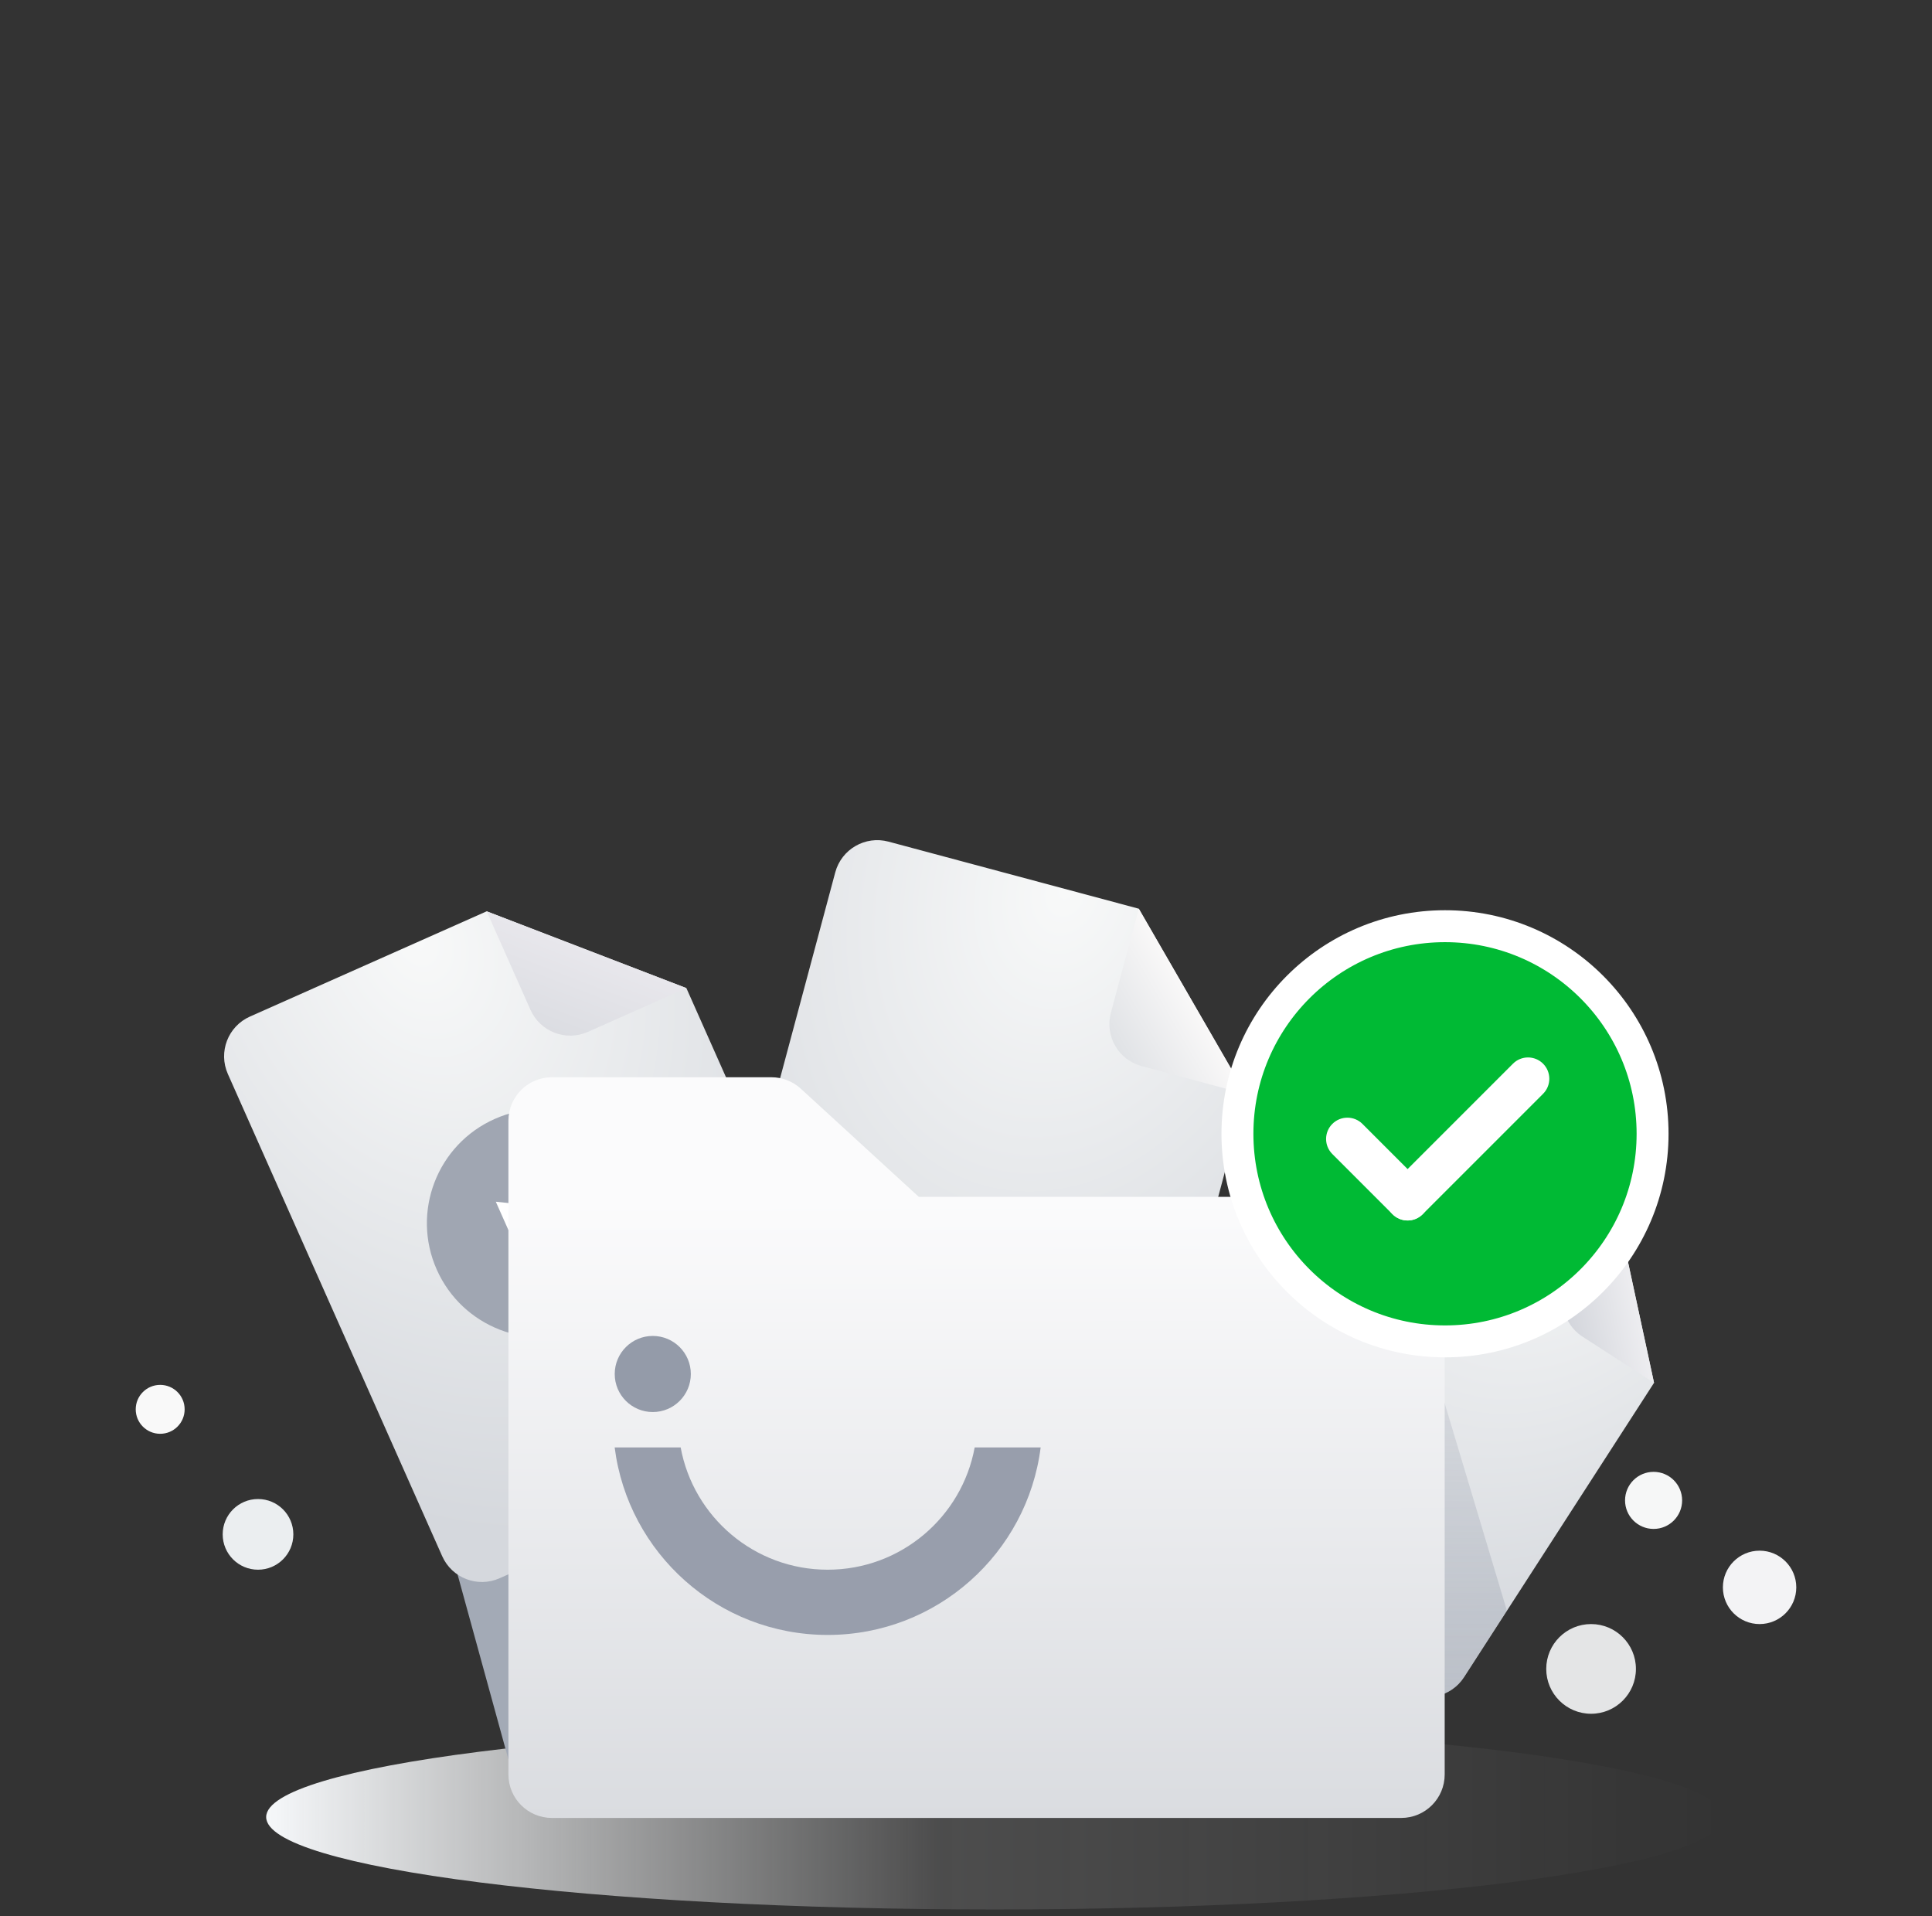<svg width="121" height="120" viewBox="0 0 121 120" fill="none" xmlns="http://www.w3.org/2000/svg">
<rect x="0" y="0" width="121" height="120" fill="#333333" stroke="none"/>
<path d="M107.904 113.787C107.904 116.983 87.481 119.574 62.287 119.574C37.094 119.574 16.67 116.983 16.67 113.787C16.67 110.591 37.094 108 62.287 108C87.481 108 107.904 110.591 107.904 113.787Z" fill="url(#paint0_linear_1229_60662)"/>
<path d="M26.906 92.226L31.842 110.183L36.182 92.226H26.906Z" fill="#A3AAB6"/>
<path d="M14.27 67.254C13.659 65.88 14.278 64.27 15.653 63.659L30.48 57.068L42.988 61.877L53.669 85.904C54.28 87.278 53.661 88.888 52.287 89.499L31.289 98.833C29.915 99.444 28.305 98.825 27.694 97.451L14.27 67.254Z" fill="url(#paint1_radial_1229_60662)"/>
<path d="M30.48 57.067L42.988 61.877L36.818 64.619C35.444 65.23 33.834 64.611 33.223 63.237L30.48 57.067Z" fill="url(#paint2_linear_1229_60662)"/>
<path d="M52.311 54.631C52.7 53.178 54.194 52.316 55.647 52.705L71.321 56.905L78.021 68.509L71.215 93.908C70.826 95.361 69.333 96.223 67.88 95.834L45.684 89.886C44.231 89.497 43.369 88.004 43.758 86.551L52.311 54.631Z" fill="url(#paint3_radial_1229_60662)"/>
<path d="M71.321 56.904L78.021 68.509L71.499 66.761C70.046 66.372 69.184 64.879 69.573 63.426L71.321 56.904Z" fill="url(#paint4_linear_1229_60662)"/>
<path d="M86.188 69.019C87.004 67.756 88.689 67.393 89.953 68.209L101.194 75.465L103.591 86.596L91.695 105.023C90.879 106.287 89.194 106.65 87.93 105.834L72.213 95.688C70.95 94.873 70.587 93.187 71.402 91.923L86.188 69.019Z" fill="url(#paint5_radial_1229_60662)"/>
<path d="M101.193 75.465L103.591 86.596L99.115 83.706C97.851 82.89 97.488 81.205 98.304 79.941L101.193 75.465Z" fill="url(#paint6_linear_1229_60662)"/>
<path d="M87.479 77.872L86.679 103.456C86.593 106.216 90.196 107.337 91.691 105.015L94.372 100.851L87.479 77.872Z" fill="url(#paint7_linear_1229_60662)" fill-opacity="0.5"/>
<path d="M40.419 73.698C42.023 77.306 40.399 81.531 36.791 83.135C33.183 84.739 28.958 83.114 27.354 79.506C25.75 75.898 27.375 71.674 30.983 70.07C34.59 68.466 38.815 70.09 40.419 73.698Z" fill="#A0A6B2"/>
<path d="M35.743 75.75L32.968 79.564L31.052 75.254L35.743 75.75Z" fill="white"/>
<path d="M50.155 68.176L57.544 74.949L87.757 74.949C89.261 74.949 90.48 76.169 90.48 77.673L90.48 111.12C90.48 112.624 89.261 113.843 87.757 113.843L34.565 113.843C33.061 113.843 31.842 112.624 31.842 111.12L31.842 70.183C31.842 68.679 33.061 67.46 34.565 67.46L48.314 67.46C48.996 67.46 49.652 67.715 50.155 68.176Z" fill="url(#paint8_linear_1229_60662)"/>
<path fill-rule="evenodd" clip-rule="evenodd" d="M38.496 90.639C39.333 97.261 44.986 102.383 51.836 102.383C58.686 102.383 64.34 97.261 65.176 90.639H61.044C60.243 94.996 56.425 98.298 51.836 98.298C47.247 98.298 43.429 94.996 42.629 90.639H38.496Z" fill="#989EAC"/>
<path d="M38.5 86.042C38.5 84.726 39.567 83.659 40.883 83.659C42.199 83.659 43.266 84.726 43.266 86.042C43.266 87.358 42.199 88.425 40.883 88.425C39.567 88.425 38.5 87.358 38.5 86.042Z" fill="#949BA9"/>
<path d="M18.372 96.085C18.372 97.307 17.382 98.298 16.16 98.298C14.938 98.298 13.947 97.307 13.947 96.085C13.947 94.863 14.938 93.872 16.16 93.872C17.382 93.872 18.372 94.863 18.372 96.085Z" fill="#EBEEF0"/>
<path d="M11.564 88.255C11.564 89.102 10.878 89.787 10.032 89.787C9.186 89.787 8.5 89.102 8.5 88.255C8.5 87.409 9.186 86.724 10.032 86.724C10.878 86.724 11.564 87.409 11.564 88.255Z" fill="#F9F9F9"/>
<path d="M105.351 93.957C105.351 94.944 104.551 95.744 103.564 95.744C102.577 95.744 101.776 94.944 101.776 93.957C101.776 92.97 102.577 92.17 103.564 92.17C104.551 92.17 105.351 92.97 105.351 93.957Z" fill="#F6F7F7"/>
<path d="M112.5 99.404C112.5 100.673 111.471 101.702 110.202 101.702C108.933 101.702 107.904 100.673 107.904 99.404C107.904 98.135 108.933 97.106 110.202 97.106C111.471 97.106 112.5 98.135 112.5 99.404Z" fill="#F3F3F5"/>
<path d="M102.457 104.511C102.457 106.062 101.2 107.319 99.649 107.319C98.098 107.319 96.84 106.062 96.84 104.511C96.84 102.96 98.098 101.702 99.649 101.702C101.2 101.702 102.457 102.96 102.457 104.511Z" fill="#E4E5E6"/>
<circle cx="90.5" cy="71" r="13" fill="#00BA34" stroke="white" stroke-width="2"/>
<path fill-rule="evenodd" clip-rule="evenodd" d="M89.1 76.038C88.579 76.559 87.735 76.559 87.214 76.038L83.443 72.267C82.922 71.746 82.922 70.902 83.443 70.381C83.964 69.861 84.808 69.861 85.329 70.381L89.1 74.153C89.621 74.673 89.621 75.517 89.1 76.038Z" fill="white"/>
<path fill-rule="evenodd" clip-rule="evenodd" d="M87.214 76.038C86.693 75.517 86.693 74.673 87.214 74.152L94.757 66.61C95.277 66.089 96.121 66.089 96.642 66.61C97.163 67.131 97.163 67.975 96.642 68.496L89.1 76.038C88.579 76.559 87.735 76.559 87.214 76.038Z" fill="white"/>
<defs>
<linearGradient id="paint0_linear_1229_60662" x1="16.67" y1="113.787" x2="107.904" y2="113.787" gradientUnits="userSpaceOnUse">
<stop stop-color="#F6F8FA"/>
<stop offset="0.46" stop-color="#FAFBFC" stop-opacity="0.13"/>
<stop offset="1" stop-color="white" stop-opacity="0"/>
</linearGradient>
<radialGradient id="paint1_radial_1229_60662" cx="0" cy="0" r="1" gradientUnits="userSpaceOnUse" gradientTransform="translate(26.151 58.992) rotate(66.032) scale(38.493 28.425)">
<stop stop-color="#F8F9F9"/>
<stop offset="1" stop-color="#D5D8DD"/>
</radialGradient>
<linearGradient id="paint2_linear_1229_60662" x1="36.734" y1="59.472" x2="34.33" y2="65.726" gradientUnits="userSpaceOnUse">
<stop stop-color="#E8E7EC"/>
<stop offset="1" stop-color="#D9DBE0"/>
</linearGradient>
<radialGradient id="paint3_radial_1229_60662" cx="0" cy="0" r="1" gradientUnits="userSpaceOnUse" gradientTransform="translate(66.745 55.678) rotate(105) scale(38.493 28.425)">
<stop stop-color="#F8F9F9"/>
<stop offset="1" stop-color="#D5D8DD"/>
</radialGradient>
<linearGradient id="paint4_linear_1229_60662" x1="74.671" y1="62.707" x2="68.868" y2="66.057" gradientUnits="userSpaceOnUse">
<stop stop-color="#F9F8F8"/>
<stop offset="1" stop-color="#DBDEE2"/>
</linearGradient>
<radialGradient id="paint5_radial_1229_60662" cx="0" cy="0" r="1" gradientUnits="userSpaceOnUse" gradientTransform="translate(97.811 73.281) rotate(122.844) scale(32.708 24.154)">
<stop stop-color="#F8F9F9"/>
<stop offset="1" stop-color="#D5D8DD"/>
</radialGradient>
<linearGradient id="paint6_linear_1229_60662" x1="102.392" y1="81.03" x2="96.827" y2="82.229" gradientUnits="userSpaceOnUse">
<stop stop-color="#EDEDF0"/>
<stop offset="1" stop-color="#CCCFD6"/>
</linearGradient>
<linearGradient id="paint7_linear_1229_60662" x1="92.798" y1="77.872" x2="92.798" y2="111.659" gradientUnits="userSpaceOnUse">
<stop stop-color="#A1A7B5" stop-opacity="0.31"/>
<stop offset="1" stop-color="#9BA2AE"/>
</linearGradient>
<linearGradient id="paint8_linear_1229_60662" x1="61.118" y1="75.12" x2="61.161" y2="113.843" gradientUnits="userSpaceOnUse">
<stop stop-color="#FBFBFC"/>
<stop offset="1" stop-color="#DADCE0"/>
</linearGradient>
</defs>
</svg>
